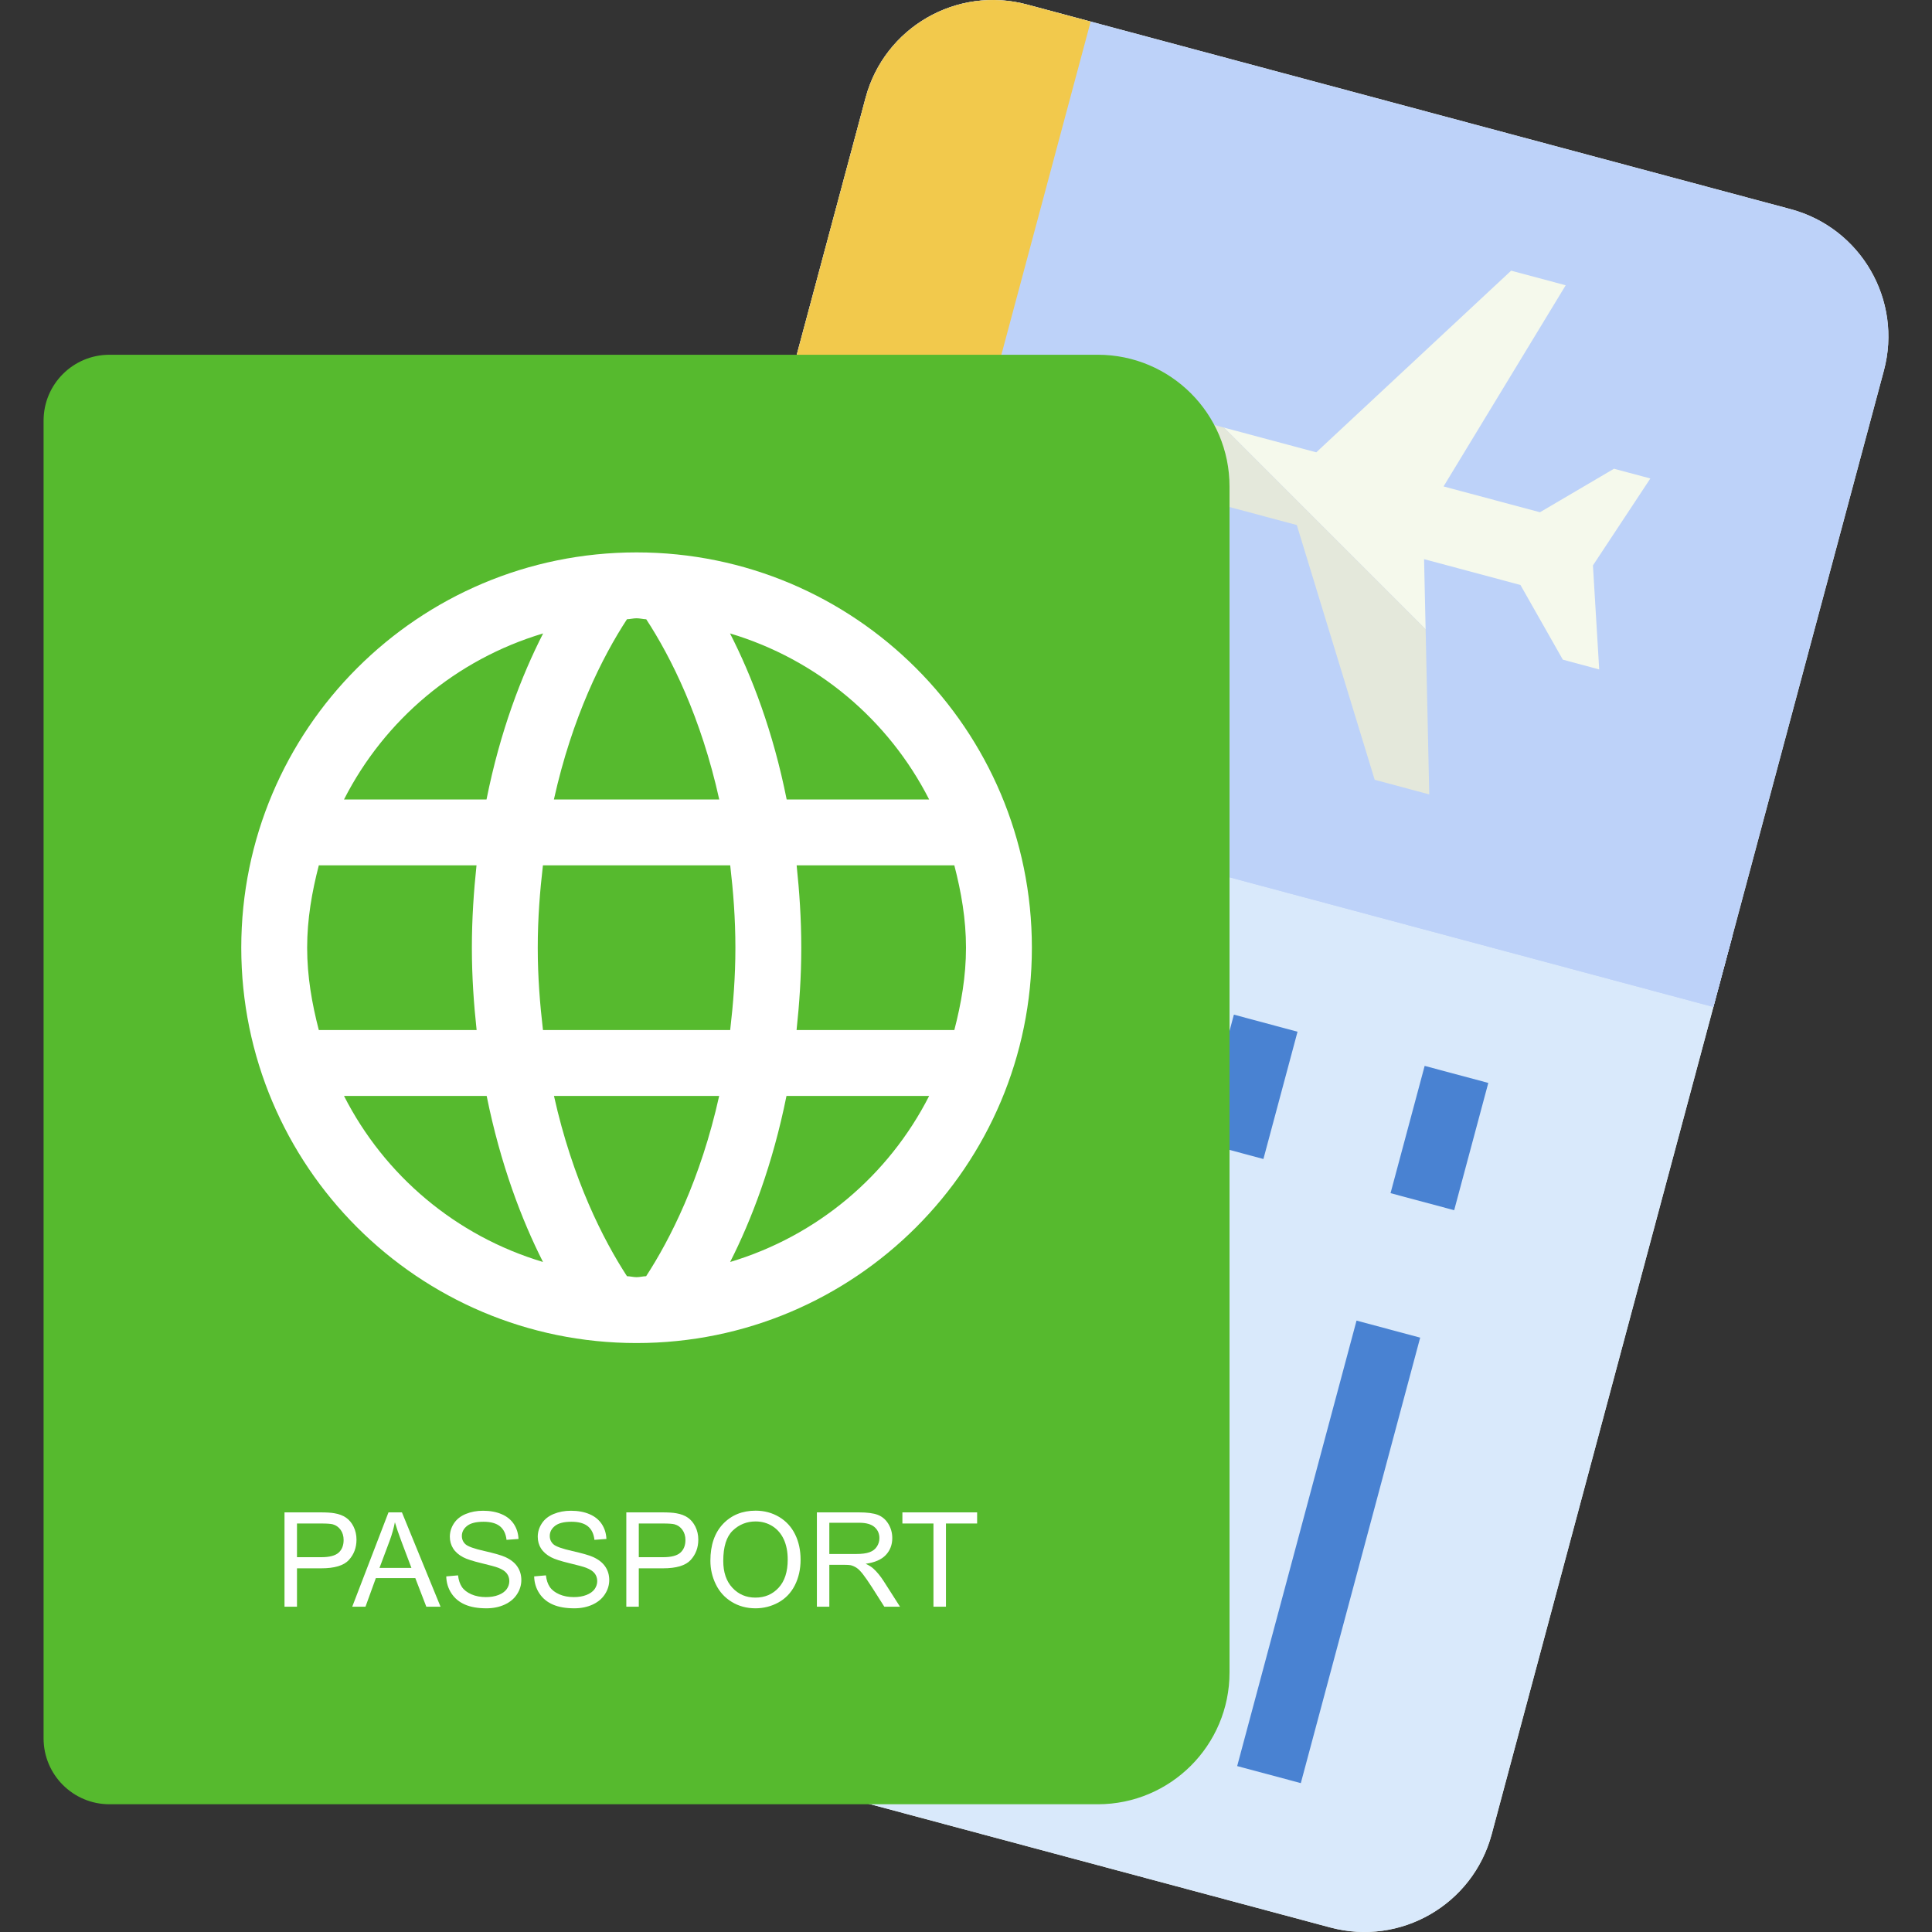 <svg width="50" height="50" viewBox="0 0 50 50" fill="none" xmlns="http://www.w3.org/2000/svg">
<rect x="0" y="0" width="50" height="50" fill="#333333" stroke="none"/>
<g clip-path="url(#clip0)">
<path d="M46.343 5.413C48.163 5.901 49.242 7.771 48.755 9.59L38.605 47.472C38.117 49.291 36.247 50.371 34.428 49.883L14.663 44.587C12.844 44.1 11.764 42.23 12.252 40.41L22.402 2.529C22.89 0.709 24.76 -0.37 26.579 0.117L46.343 5.413Z" fill="#F5F9EC"/>
<path d="M31.047 10.438H20.282L12.252 40.41C11.764 42.229 12.844 44.099 14.663 44.587L34.428 49.883C36.247 50.37 38.117 49.291 38.604 47.471L44.834 24.225L31.047 10.438Z" fill="#D9E9FB"/>
<path d="M46.343 5.413C48.163 5.901 49.242 7.771 48.755 9.59L44.342 26.06L17.989 18.999L22.402 2.529C22.89 0.71 24.76 -0.37 26.579 0.117L46.343 5.413Z" fill="#BDD2F9"/>
<path d="M23.781 43.496L26.87 31.968L25.223 31.526L22.134 43.055L23.781 43.496Z" fill="#4982D2"/>
<path d="M27.753 28.675L28.635 25.382L26.988 24.94L26.106 28.234L27.753 28.675Z" fill="#4982D2"/>
<path d="M32.697 29.995L33.58 26.701L31.933 26.259L31.051 29.553L32.697 29.995Z" fill="#4982D2"/>
<path d="M37.634 31.32L38.517 28.026L36.87 27.585L35.987 30.879L37.634 31.32Z" fill="#4982D2"/>
<path d="M28.719 44.821L31.808 33.293L30.161 32.852L27.072 44.38L28.719 44.821Z" fill="#4982D2"/>
<path d="M33.665 46.147L36.754 34.618L35.107 34.177L32.018 45.706L33.665 46.147Z" fill="#4982D2"/>
<path d="M40.52 7.383L39.108 7.005L34.065 11.706C32.744 11.352 31.262 10.955 31.007 10.887C30.066 10.634 28.998 10.853 28.872 11.323C28.746 11.794 29.561 12.517 30.502 12.769C30.757 12.837 32.239 13.234 33.561 13.588L35.577 20.181L36.989 20.559L36.855 14.471C37.782 14.72 38.729 14.973 39.349 15.139L40.446 17.072L41.387 17.325L41.225 14.633L42.711 12.383L41.77 12.131L39.854 13.257C39.233 13.091 38.287 12.837 37.359 12.589L40.52 7.383Z" fill="#F5F9EC"/>
<path d="M17.989 18.999L44.342 26.06L44.834 24.225L31.047 10.438H20.283L17.989 18.999Z" fill="#BDD2F9"/>
<path d="M31.007 10.886C30.065 10.634 28.998 10.852 28.872 11.323C28.746 11.794 29.561 12.517 30.503 12.769C30.757 12.837 32.239 13.234 33.561 13.588L35.577 20.181L36.989 20.559L36.895 16.286L31.674 11.065C31.342 10.976 31.096 10.91 31.007 10.886Z" fill="#E4E8DB"/>
<path d="M28.226 0.559L16.31 45.029L14.663 44.587C12.844 44.1 11.764 42.23 12.252 40.411L22.402 2.529C22.89 0.709 24.76 -0.37 26.579 0.117L28.226 0.559Z" fill="#F2C94C"/>
<path d="M31.82 43.283C31.82 45.167 30.294 46.694 28.41 46.694H2.833C1.891 46.694 1.128 45.93 1.128 44.989V10.886C1.128 9.944 1.891 9.181 2.833 9.181H28.41C30.294 9.181 31.82 10.708 31.82 12.591V43.283Z" fill="#56BA2E"/>
<path d="M16.474 14.296C10.824 14.296 6.244 18.877 6.244 24.527C6.244 30.177 10.824 34.758 16.474 34.758C22.125 34.758 26.705 30.177 26.705 24.527C26.705 18.877 22.125 14.296 16.474 14.296ZM24.046 20.69H20.359C20.006 18.923 19.456 17.495 18.893 16.393C21.146 17.066 22.996 18.628 24.046 20.69ZM19.032 24.527C19.032 25.288 18.975 25.987 18.897 26.658H14.052C13.974 25.987 13.917 25.288 13.917 24.527C13.917 23.765 13.973 23.066 14.051 22.395H18.898C18.976 23.066 19.032 23.766 19.032 24.527ZM14.335 20.69C14.809 18.554 15.589 17.002 16.226 16.026C16.311 16.024 16.39 16.001 16.474 16.001C16.56 16.001 16.64 16.024 16.725 16.027C17.365 17.008 18.143 18.561 18.614 20.69H14.335ZM14.056 16.393C13.495 17.493 12.944 18.923 12.591 20.69H8.903C9.953 18.628 11.803 17.066 14.056 16.393ZM8.251 22.395H12.332C12.261 23.071 12.212 23.773 12.212 24.527C12.212 25.281 12.262 25.983 12.335 26.658H8.251C8.073 25.973 7.949 25.267 7.949 24.527C7.949 23.787 8.073 23.081 8.251 22.395ZM8.903 28.363H12.595C12.952 30.134 13.503 31.575 14.053 32.66C11.802 31.987 9.953 30.425 8.903 28.363ZM16.226 33.028C15.615 32.088 14.819 30.531 14.337 28.363H18.612C18.131 30.53 17.335 32.086 16.722 33.028C16.638 33.03 16.56 33.053 16.475 33.053C16.39 33.053 16.311 33.03 16.226 33.028ZM18.896 32.66C19.447 31.574 19.998 30.134 20.354 28.363H24.046C22.996 30.425 21.148 31.986 18.896 32.66ZM24.698 26.658H20.615C20.687 25.983 20.737 25.281 20.737 24.527C20.737 23.773 20.688 23.071 20.617 22.395H24.698C24.876 23.081 25 23.787 25 24.527C25 25.267 24.876 25.973 24.698 26.658Z" fill="white"/>
<path d="M7.363 41.581V39.14H8.284C8.446 39.14 8.569 39.147 8.655 39.163C8.775 39.183 8.875 39.221 8.956 39.277C9.037 39.333 9.103 39.412 9.152 39.513C9.201 39.614 9.226 39.725 9.226 39.846C9.226 40.053 9.16 40.229 9.028 40.373C8.896 40.517 8.657 40.588 8.312 40.588H7.686V41.581H7.363ZM7.686 40.3H8.317C8.526 40.3 8.674 40.261 8.762 40.184C8.849 40.106 8.893 39.996 8.893 39.855C8.893 39.753 8.867 39.666 8.816 39.593C8.764 39.521 8.696 39.472 8.612 39.449C8.557 39.435 8.457 39.428 8.31 39.428H7.686V40.3Z" fill="white"/>
<path d="M9.116 41.581L10.054 39.14H10.402L11.401 41.581H11.033L10.748 40.841H9.727L9.459 41.581H9.116ZM9.821 40.578H10.648L10.393 39.902C10.316 39.697 10.258 39.528 10.22 39.396C10.189 39.552 10.145 39.708 10.089 39.862L9.821 40.578Z" fill="white"/>
<path d="M11.549 40.797L11.854 40.77C11.868 40.893 11.902 40.993 11.954 41.071C12.007 41.149 12.089 41.212 12.2 41.261C12.311 41.309 12.436 41.333 12.575 41.333C12.698 41.333 12.807 41.315 12.901 41.278C12.995 41.242 13.066 41.191 13.112 41.128C13.158 41.064 13.181 40.994 13.181 40.919C13.181 40.842 13.159 40.775 13.114 40.718C13.07 40.661 12.996 40.613 12.894 40.574C12.829 40.548 12.684 40.509 12.46 40.455C12.236 40.401 12.078 40.35 11.988 40.302C11.872 40.241 11.785 40.166 11.728 40.075C11.671 39.985 11.642 39.883 11.642 39.771C11.642 39.648 11.677 39.533 11.747 39.426C11.817 39.319 11.919 39.237 12.053 39.182C12.188 39.126 12.337 39.098 12.501 39.098C12.682 39.098 12.842 39.127 12.98 39.186C13.118 39.244 13.224 39.33 13.299 39.443C13.373 39.556 13.413 39.685 13.419 39.828L13.109 39.851C13.092 39.697 13.036 39.58 12.94 39.501C12.844 39.423 12.702 39.383 12.515 39.383C12.319 39.383 12.177 39.419 12.087 39.491C11.998 39.562 11.953 39.649 11.953 39.75C11.953 39.837 11.985 39.91 12.048 39.966C12.111 40.023 12.273 40.081 12.535 40.14C12.798 40.2 12.978 40.251 13.076 40.296C13.218 40.361 13.323 40.444 13.39 40.545C13.458 40.645 13.492 40.761 13.492 40.892C13.492 41.022 13.455 41.144 13.38 41.259C13.306 41.374 13.199 41.463 13.06 41.527C12.92 41.591 12.764 41.623 12.589 41.623C12.368 41.623 12.183 41.591 12.034 41.526C11.885 41.462 11.768 41.365 11.683 41.236C11.598 41.107 11.553 40.96 11.549 40.797Z" fill="white"/>
<path d="M13.824 40.797L14.128 40.77C14.143 40.893 14.176 40.993 14.229 41.071C14.282 41.149 14.364 41.212 14.475 41.261C14.586 41.309 14.711 41.333 14.85 41.333C14.973 41.333 15.082 41.315 15.176 41.278C15.27 41.242 15.341 41.191 15.387 41.128C15.433 41.064 15.456 40.994 15.456 40.919C15.456 40.842 15.434 40.775 15.389 40.718C15.345 40.661 15.271 40.613 15.169 40.574C15.104 40.548 14.959 40.509 14.735 40.455C14.51 40.401 14.353 40.35 14.263 40.302C14.147 40.241 14.06 40.166 14.003 40.075C13.945 39.985 13.917 39.883 13.917 39.771C13.917 39.648 13.952 39.533 14.022 39.426C14.092 39.319 14.194 39.237 14.328 39.182C14.463 39.126 14.612 39.098 14.776 39.098C14.957 39.098 15.117 39.127 15.255 39.186C15.393 39.244 15.499 39.33 15.574 39.443C15.648 39.556 15.688 39.685 15.694 39.828L15.384 39.851C15.367 39.697 15.311 39.58 15.215 39.501C15.119 39.423 14.977 39.383 14.79 39.383C14.594 39.383 14.452 39.419 14.362 39.491C14.273 39.562 14.228 39.649 14.228 39.75C14.228 39.837 14.26 39.91 14.323 39.966C14.385 40.023 14.548 40.081 14.81 40.14C15.073 40.2 15.253 40.251 15.351 40.296C15.493 40.361 15.598 40.444 15.665 40.545C15.733 40.645 15.767 40.761 15.767 40.892C15.767 41.022 15.73 41.144 15.655 41.259C15.581 41.374 15.474 41.463 15.335 41.527C15.195 41.591 15.039 41.623 14.864 41.623C14.643 41.623 14.458 41.591 14.309 41.526C14.16 41.462 14.043 41.365 13.958 41.236C13.873 41.107 13.828 40.96 13.824 40.797Z" fill="white"/>
<path d="M16.209 41.581V39.14H17.129C17.291 39.14 17.415 39.147 17.501 39.163C17.621 39.183 17.721 39.221 17.802 39.277C17.883 39.333 17.948 39.412 17.998 39.513C18.047 39.614 18.072 39.725 18.072 39.846C18.072 40.053 18.006 40.229 17.874 40.373C17.741 40.517 17.503 40.588 17.158 40.588H16.532V41.581H16.209ZM16.532 40.3H17.163C17.371 40.3 17.52 40.261 17.607 40.184C17.695 40.106 17.739 39.996 17.739 39.855C17.739 39.753 17.713 39.666 17.661 39.593C17.61 39.521 17.542 39.472 17.457 39.449C17.403 39.435 17.302 39.428 17.156 39.428H16.532V40.3Z" fill="white"/>
<path d="M18.385 40.392C18.385 39.987 18.494 39.67 18.711 39.44C18.929 39.211 19.21 39.096 19.554 39.096C19.779 39.096 19.982 39.15 20.163 39.258C20.344 39.366 20.482 39.516 20.577 39.709C20.672 39.901 20.719 40.12 20.719 40.364C20.719 40.611 20.669 40.833 20.57 41.028C20.47 41.224 20.328 41.371 20.145 41.472C19.962 41.572 19.764 41.623 19.552 41.623C19.322 41.623 19.117 41.567 18.936 41.456C18.755 41.345 18.618 41.194 18.525 41.001C18.431 40.809 18.385 40.606 18.385 40.392ZM18.718 40.397C18.718 40.691 18.797 40.923 18.955 41.092C19.113 41.262 19.312 41.346 19.55 41.346C19.794 41.346 19.994 41.261 20.151 41.09C20.308 40.919 20.386 40.676 20.386 40.362C20.386 40.163 20.353 39.99 20.286 39.842C20.218 39.694 20.12 39.579 19.991 39.497C19.861 39.416 19.716 39.375 19.555 39.375C19.327 39.375 19.13 39.453 18.965 39.61C18.8 39.767 18.718 40.03 18.718 40.397Z" fill="white"/>
<path d="M21.141 41.581V39.14H22.223C22.441 39.14 22.606 39.161 22.719 39.205C22.832 39.249 22.923 39.327 22.991 39.438C23.058 39.549 23.092 39.671 23.092 39.806C23.092 39.979 23.036 40.125 22.924 40.244C22.812 40.362 22.639 40.438 22.404 40.47C22.49 40.511 22.555 40.552 22.599 40.592C22.694 40.678 22.783 40.786 22.867 40.916L23.292 41.581H22.886L22.563 41.073C22.468 40.926 22.39 40.814 22.329 40.736C22.268 40.659 22.214 40.604 22.165 40.573C22.117 40.542 22.068 40.521 22.018 40.508C21.981 40.501 21.922 40.497 21.838 40.497H21.463V41.581H21.141V41.581ZM21.464 40.217H22.158C22.306 40.217 22.421 40.202 22.504 40.171C22.588 40.141 22.651 40.092 22.694 40.025C22.738 39.957 22.759 39.885 22.759 39.806C22.759 39.69 22.717 39.595 22.633 39.521C22.549 39.447 22.417 39.409 22.236 39.409H21.463V40.217H21.464Z" fill="white"/>
<path d="M24.158 41.581V39.428H23.354V39.14H25.288V39.428H24.481V41.581H24.158Z" fill="white"/>
</g>
<defs>
<clipPath id="clip0">
<rect width="50" height="50" fill="white"/>
</clipPath>
</defs>
</svg>
